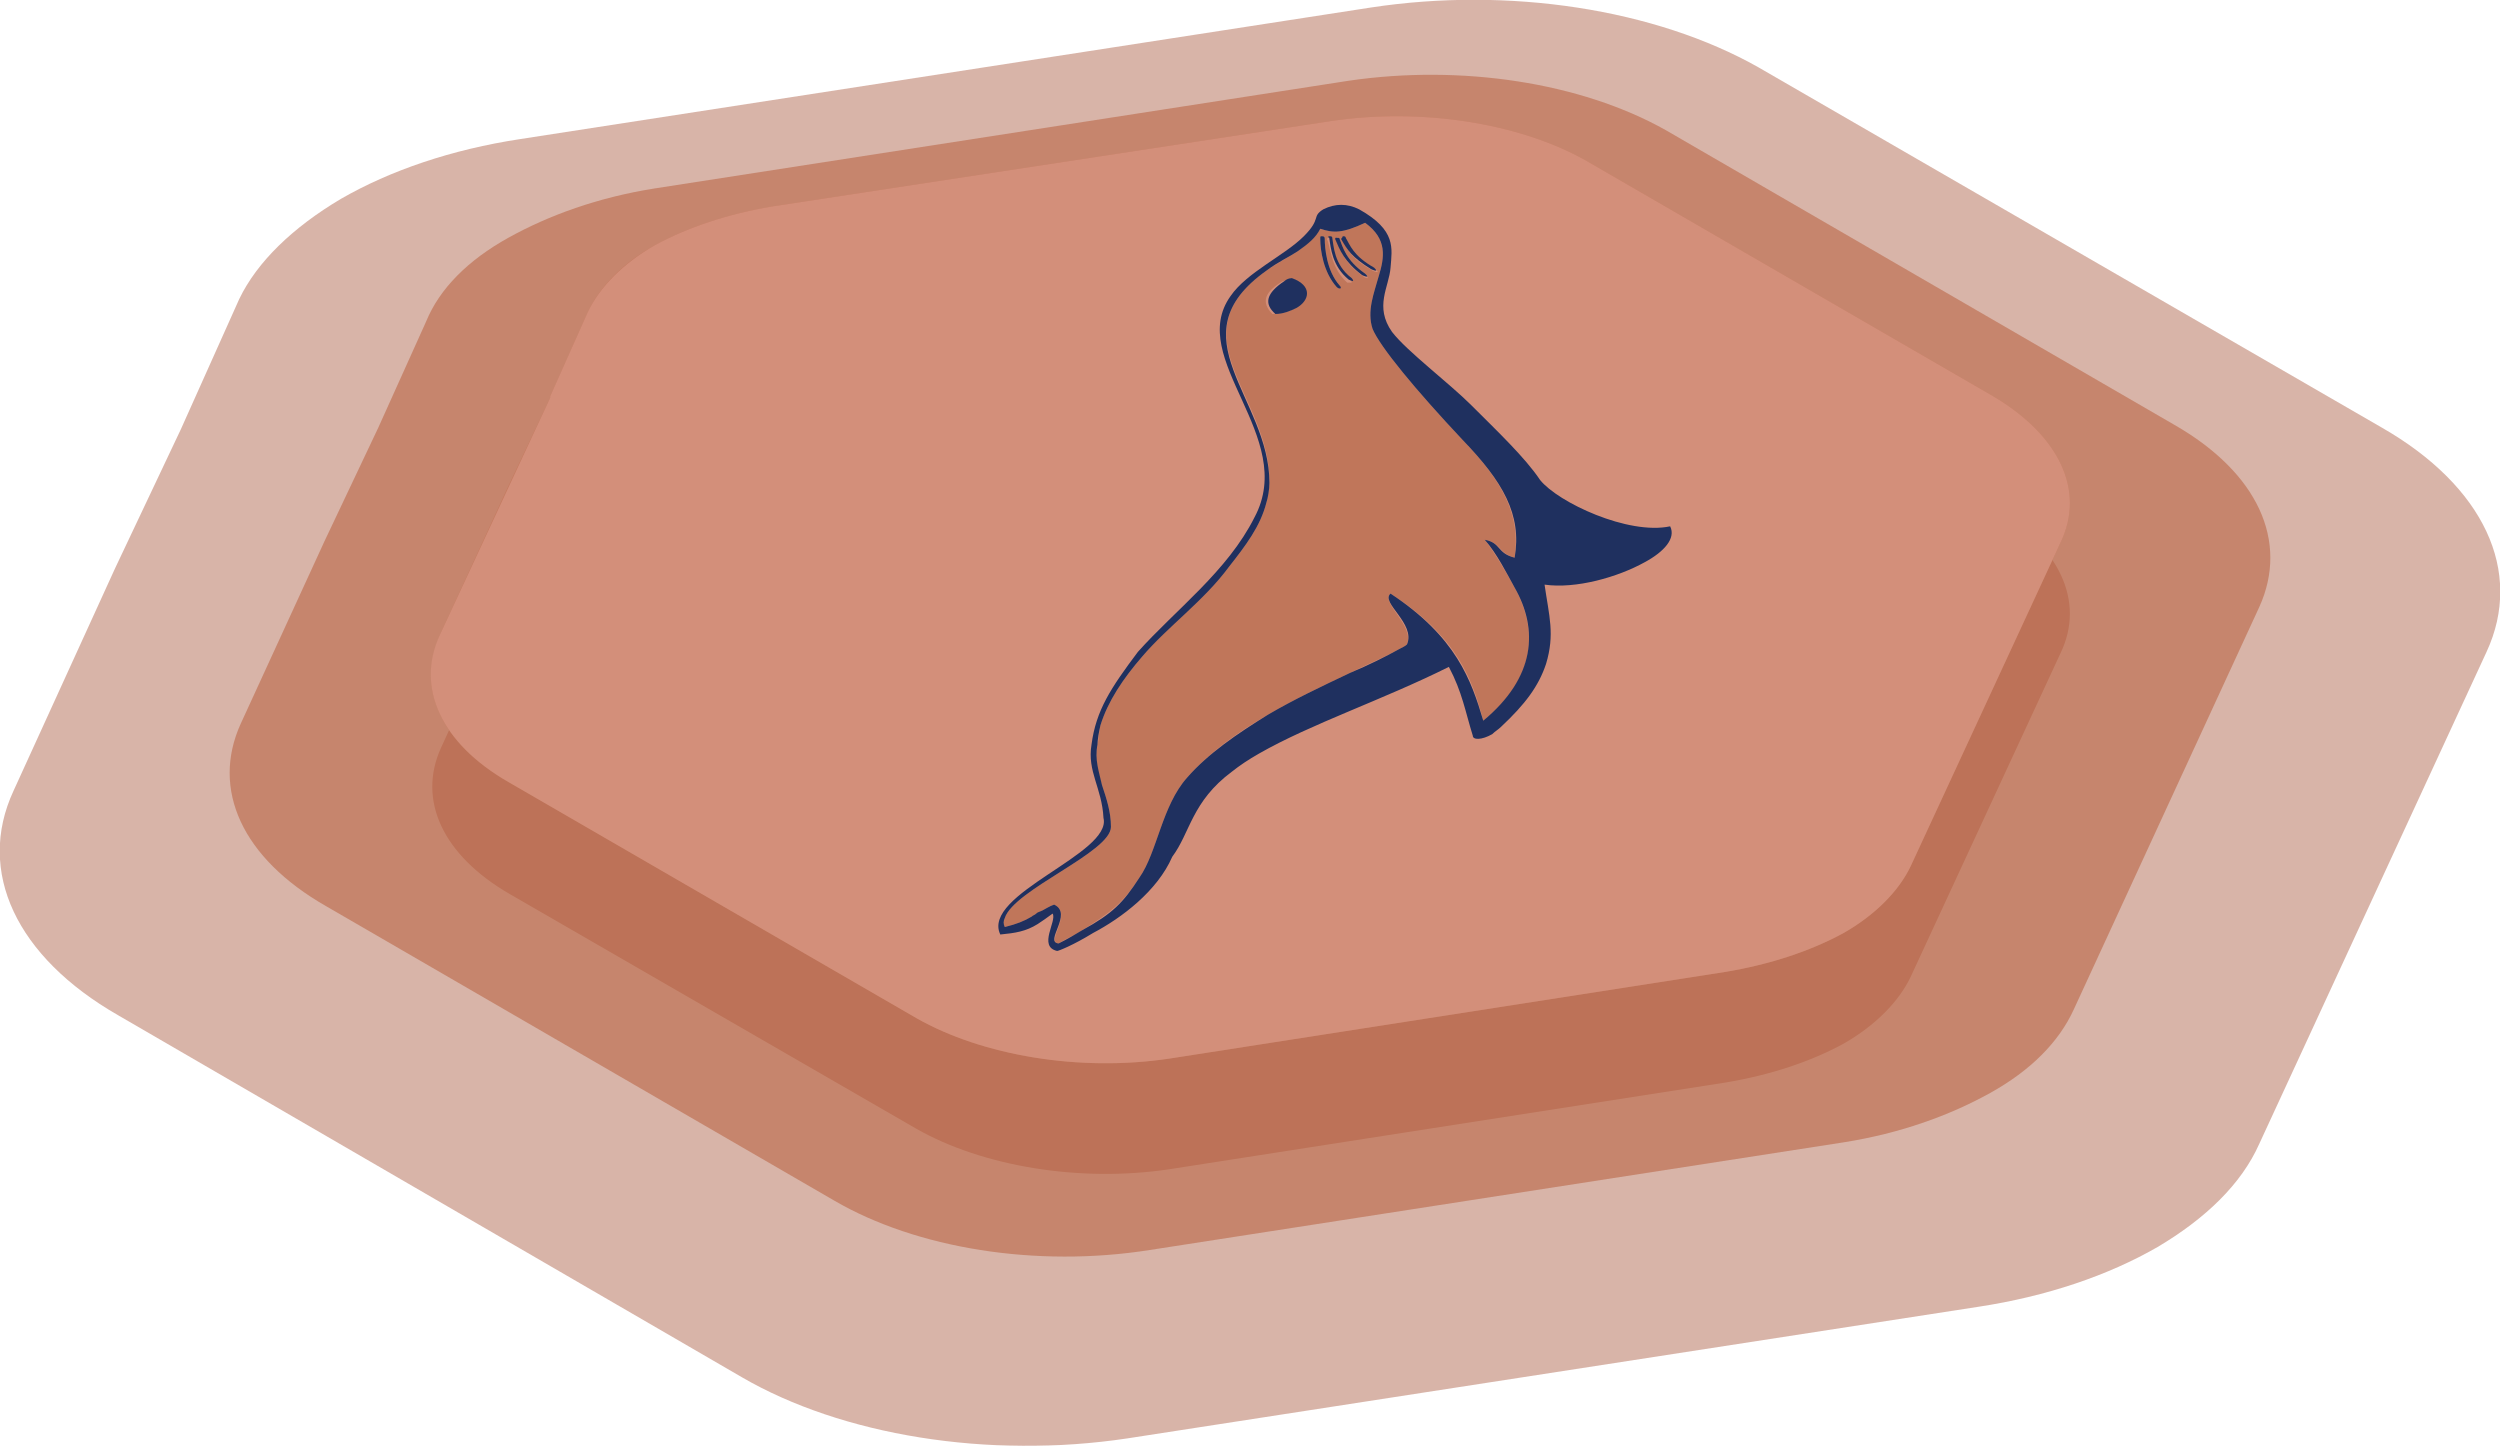 <svg xmlns="http://www.w3.org/2000/svg" xmlns:xlink="http://www.w3.org/1999/xlink" id="Layer_1" x="0" y="0" version="1.1" viewBox="0 0 167.2 96.7" style="enable-background:new 0 0 167.2 96.7" xml:space="preserve"><style type="text/css">.st0{fill:#b26952}.st1{opacity:.5}.st2{fill:#d38f7a}.st3{opacity:.75}.st4{fill:#c0765a}.st5{fill:#1f305f}</style><g id="mariadb"><path d="M133.3,33.9L106,18.1c-4.5-2.5-11-3.5-17-2.6l-37.2,5.8c-3,0.5-5.7,1.4-7.9,2.6s-3.7,2.8-4.5,4.5L36.9,34v0.1 L34,40.2L29.5,50c-1.6,3.5,0.1,7.2,4.6,9.8l27.2,15.7c4.4,2.5,10.9,3.6,16.9,2.7l37.2-5.8c3-0.5,5.7-1.4,7.9-2.6 c2.1-1.2,3.7-2.8,4.5-4.5l10-21.6C139.5,40.2,137.7,36.5,133.3,33.9z" class="st0"/><g class="st1"><path d="M22.8,13.3c3.3-1.9,7.4-3.3,12-4l56.9-8.8c9.2-1.4,19,0.1,25.9,4l41.7,24.1c6.8,3.9,9.5,9.6,7,15l-15.2,32.9 c-1.2,2.7-3.6,5-6.8,6.9c-3.3,1.9-7.4,3.3-12,4l-56.9,8.8c-9.3,1.4-19.1-0.2-25.8-4.1L7.9,67.9c-6.8-3.9-9.5-9.6-7-15L7.7,38 l4.4-9.3L16,20C17.2,17.5,19.6,15.2,22.8,13.3z" class="st0"/></g><path d="M133.3,26.5L106,10.7c-4.5-2.5-11-3.5-17-2.6l-37.3,5.7c-3,0.5-5.7,1.4-7.9,2.6s-3.7,2.8-4.5,4.5l-2.5,5.6v0.1 l-2.9,6.1l-4.5,9.8c-0.5,1.2-0.7,2.4-0.5,3.6c0.4,2.3,2.1,4.5,5.1,6.2l27.3,15.8c4.4,2.5,10.9,3.6,16.9,2.7l37.2-5.8 c3-0.5,5.7-1.4,7.9-2.6c2.1-1.2,3.7-2.8,4.5-4.5l10-21.6C139.5,32.8,137.7,29.1,133.3,26.5z" class="st2"/><g class="st3"><path d="M34,15.9c2.7-1.5,6-2.7,9.8-3.3l46.4-7.2c7.5-1.1,15.5,0.1,21.2,3.3l34,19.7c5.6,3.2,7.7,7.8,5.7,12.2 l-12.4,26.9c-1,2.2-2.9,4.1-5.6,5.6s-6,2.7-9.8,3.3l-46.4,7.2c-7.6,1.2-15.6-0.1-21.1-3.3l-34-19.7c-5.6-3.2-7.7-7.8-5.7-12.2 l5.6-12.2l3.6-7.6l3.2-7.1C29.4,19.3,31.3,17.4,34,15.9z" class="st4"/></g><path d="M133.3,26.5L106,10.7c-4.5-2.5-11-3.5-17-2.6l-37.3,5.7c-3,0.5-5.7,1.4-7.9,2.6c-2.1,1.2-3.7,2.8-4.5,4.5 l-2.5,5.6v0.1l-7.4,15.9c-1.6,3.5,0.1,7.2,4.6,9.8l27.3,15.8c4.4,2.5,10.9,3.6,16.9,2.7l37.2-5.8c3-0.5,5.7-1.4,7.9-2.6 c2.1-1.2,3.7-2.8,4.5-4.5l10-21.6C139.5,32.8,137.7,29.1,133.3,26.5z M100.5,36.8L100.5,36.8L100.5,36.8z" class="st2"/><g id="g3862"><g><path d="M88.3,15.3c0.9,0.3,1.5,0.3,3-0.4c1.5,1.1,1.3,2.3,0.9,3.6c-0.3,1.1-0.8,2.3-0.4,3.5c0.5,1.2,2.9,4.1,6,7.4 c2.7,2.8,3.9,5,3.5,7.9c-1.1-0.3-0.9-1-2-1.2c0.7,0.9,1.5,2.3,2,3.2c1.6,2.9,1.4,6.1-2.1,8.9c-0.7-2.7-1.7-5.6-6.2-8.5 c-0.7,0.6,1.6,2.1,1.1,3.4c-0.1,0.1-0.3,0.2-0.5,0.3c-0.9,0.5-2.1,1-3.3,1.6c-1.9,0.9-3.8,1.8-5.5,2.8c-2.1,1.2-4,2.6-5.4,4.2 c-1.7,1.9-2,5-3.2,6.7c-1.1,1.7-1.9,2.3-3.8,3.5c-0.4,0.3-1,0.5-1.6,0.9c-0.9-0.1,1-2-0.3-2.6c-0.3,0.1-0.6,0.3-0.8,0.4 c-0.1,0.1-0.3,0.2-0.4,0.2c-0.1,0.1-0.2,0.1-0.3,0.2c-0.5,0.3-1,0.5-1.8,0.7c-0.1-0.2-0.1-0.4,0-0.6c0.6-1.9,7.1-4.4,7.1-6.1 c0-1-0.3-1.9-0.6-2.8c-0.3-0.9-0.5-1.7-0.3-2.7c0.1-0.4,0.1-1,0.2-1.3c0.5-1.6,1.5-3.1,2.8-4.6c1.7-2.1,4.1-3.8,5.8-6 c1.1-1.4,2.1-2.7,2.5-4.3c0.1-0.4,0.2-1,0.2-1.3c0.1-5.8-6.4-9.8-0.2-14.2c0.7-0.5,1.5-0.9,2.1-1.3C87.4,16.3,88,15.9,88.3,15.3z M89.6,19.3c0.1,0,0-0.1,0-0.2c-0.9-1-1-2.6-1-3.1c0-0.1-0.1-0.2-0.2-0.2c0,0-0.1,0.1-0.1,0.2c0,0.7,0.2,2.2,1.1,3.2 C89.5,19.3,89.6,19.3,89.6,19.3 M90.4,18.9c0,0,0-0.1-0.1-0.2c-1.1-0.9-1.1-2.2-1.3-2.7c0-0.1-0.1-0.2-0.2-0.1c0,0-0.1,0.1,0,0.2 c0.2,0.7,0.3,1.9,1.3,2.8C90.3,18.9,90.4,18.9,90.4,18.9 M86.6,20.6c0.9-0.5,1.2-1.5-0.3-2c-0.2,0.1-0.3,0.2-0.5,0.2 c-1.2,0.7-1.5,1.4-0.7,2.2C85.8,21,86.3,20.8,86.6,20.6 M91.3,18.3c-1.3-0.9-1.5-1.8-1.7-2.3c-0.1-0.1-0.2-0.2-0.2-0.1 c0,0-0.1,0.1,0,0.2c0.3,0.7,0.5,1.5,1.8,2.4c0.1,0.1,0.2,0.1,0.3,0.1C91.4,18.5,91.4,18.4,91.3,18.3 M90,16 c-0.1-0.1-0.2-0.2-0.2-0.1c0,0,0,0.1,0,0.2c0.4,0.7,0.6,1.2,2,2c0.2,0.1,0.3,0.1,0.3,0.1c0.1,0,0-0.1-0.1-0.2 C90.5,17.1,90.3,16.4,90,16" class="st4"/></g><g><path d="M85.9,18.8c0.1-0.1,0.3-0.2,0.5-0.2c1.4,0.5,1.2,1.5,0.3,2c-0.4,0.2-0.9,0.4-1.4,0.4 C84.5,20.3,84.7,19.6,85.9,18.8z" class="st5"/></g><g><path d="M89.8,15.8c0.1,0,0.2,0,0.2,0.1c0.3,0.5,0.5,1.2,1.9,2c0.1,0.1,0.2,0.2,0.1,0.2c0,0-0.1,0-0.3-0.1 c-1.3-0.8-1.6-1.3-2-2C89.7,15.9,89.8,15.9,89.8,15.8z" class="st5"/></g><g><path d="M88.4,15.8c0.1,0,0.2,0,0.2,0.2c0,0.5,0.1,2.1,1,3.1c0.1,0.1,0.1,0.2,0,0.2c0,0-0.1,0-0.2-0.1 c-0.9-1-1.1-2.5-1.1-3.2C88.3,15.8,88.3,15.8,88.4,15.8z" class="st5"/></g><g><path d="M88.9,15.8c0.1,0,0.2,0,0.2,0.1c0.1,0.5,0.1,1.8,1.3,2.7c0.1,0.1,0.1,0.2,0.1,0.2s-0.1,0-0.3-0.1 c-1.1-0.9-1.2-2.1-1.3-2.8C88.8,15.9,88.8,15.8,88.9,15.8z" class="st5"/></g><g><path d="M89.4,15.9c0.1,0,0.2,0,0.2,0.1c0.2,0.5,0.4,1.4,1.7,2.3c0.1,0.1,0.2,0.2,0.1,0.2c0,0-0.1,0-0.3-0.1 c-1.2-0.9-1.5-1.7-1.8-2.4C89.3,15.9,89.3,15.9,89.4,15.9z" class="st5"/></g><g><path d="M88.5,14c0.8-0.4,1.6-0.4,2.4,0c2.5,1.4,2.2,2.6,2.1,3.9s-1.1,2.6,0.1,4.3c1,1.3,3.8,3.4,5.3,4.9 c1.7,1.7,3.6,3.5,4.6,5c1.2,1.5,5.9,3.7,8.7,3.1c0.4,0.8-0.4,1.7-1.7,2.4c-1.8,1-4.6,1.8-6.7,1.5c0.3,2.1,0.7,3.3,0.1,5.3 c-0.5,1.5-1.4,2.7-3,4.2c-0.2,0.2-0.4,0.3-0.6,0.5c-0.7,0.4-1.3,0.4-1.3,0.1c-0.5-1.6-0.7-2.9-1.6-4.6c-4.4,2.2-9.2,3.8-12.7,5.8 c-0.7,0.4-1.3,0.8-1.8,1.2c-2.7,2-2.8,4.1-4,5.7c-1,2.3-3.4,4.1-5.3,5.1c-1.3,0.8-2.3,1.2-2.4,1.2c-1.3-0.3,0-2-0.3-2.5 c-0.4,0.3-0.7,0.5-1,0.7c-0.8,0.5-1.5,0.6-2.5,0.7c-1.3-2.7,7.5-5.4,6.9-7.8c-0.1-2-1.1-3.1-0.8-4.9c0.3-2.3,1.3-3.8,3.1-6.2 c2.5-2.8,6-5.4,7.8-9c2.9-5.4-4.6-10.6-1.6-14.8c1.1-1.6,3.6-2.7,4.9-4C88.4,14.6,87.7,14.5,88.5,14z M92.2,18.5 c0.4-1.3,0.6-2.5-0.9-3.6c-1.5,0.7-2.1,0.7-3,0.4c-0.3,0.6-0.8,1-1.5,1.5c-0.6,0.4-1.3,0.7-2.1,1.3c-6.2,4.4,0.2,8.5,0.2,14.2 c0,0.4-0.1,1-0.2,1.3c-0.4,1.6-1.4,2.9-2.5,4.3c-1.7,2.3-4.1,4-5.8,6c-1.3,1.5-2.3,3-2.8,4.6c-0.1,0.4-0.2,1-0.2,1.3 c-0.2,1,0.1,1.8,0.3,2.7c0.3,0.9,0.6,1.8,0.6,2.8c0,1.7-6.5,4.2-7.1,6.1c-0.1,0.2-0.1,0.4,0,0.6c0.8-0.2,1.3-0.4,1.8-0.7 c0.1-0.1,0.2-0.1,0.3-0.2c0.1-0.1,0.2-0.1,0.4-0.2c0.2-0.1,0.5-0.3,0.8-0.4c1.3,0.6-0.7,2.5,0.3,2.6c0.6-0.3,1.1-0.6,1.6-0.9 c2-1.1,2.7-1.8,3.8-3.5c1.2-1.7,1.5-4.8,3.2-6.7c1.4-1.6,3.3-2.9,5.4-4.2c1.7-1,3.6-1.9,5.5-2.8c1.2-0.5,2.4-1.1,3.3-1.6 c0.2-0.1,0.4-0.2,0.5-0.3c0.6-1.4-1.8-2.8-1.1-3.4c4.4,2.9,5.4,5.8,6.2,8.5c3.5-2.9,3.7-6.1,2.1-8.9c-0.5-0.9-1.2-2.3-2-3.2 c1.1,0.2,0.8,0.9,2,1.2c0.5-2.9-0.8-5.1-3.5-7.9c-3.1-3.3-5.5-6.2-6-7.4C91.4,20.8,91.9,19.6,92.2,18.5" class="st5"/></g></g></g></svg>
